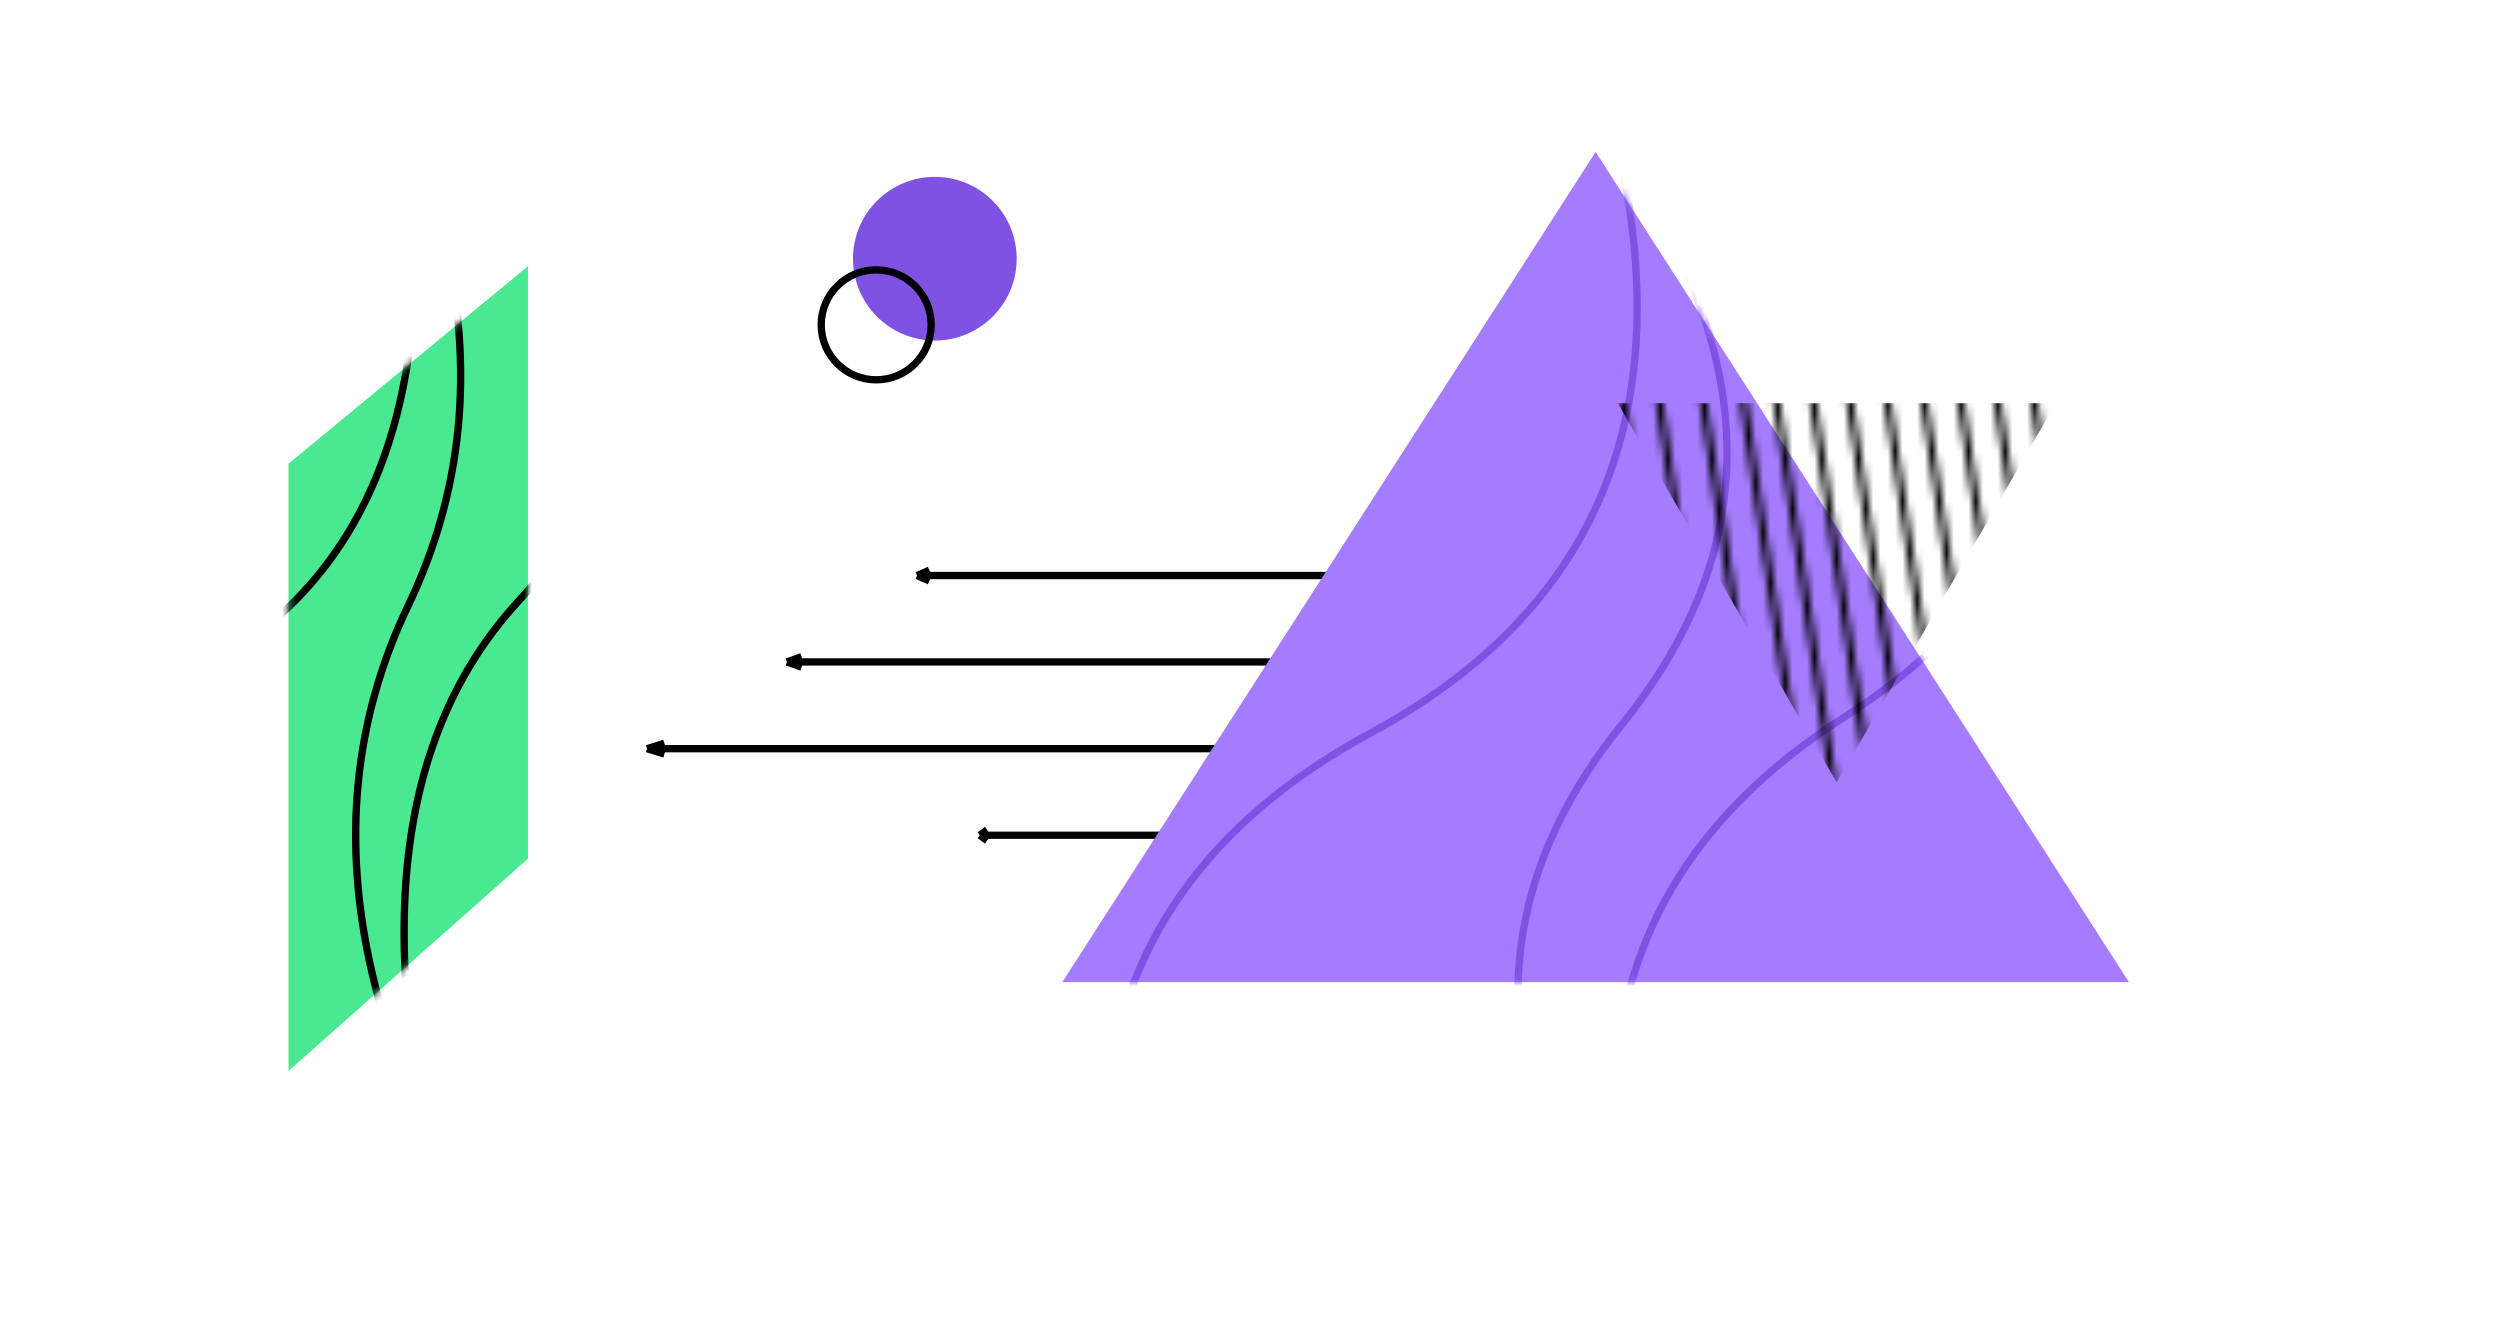 <svg width="341" height="180" viewBox="0 0 341 180" fill="none" xmlns="http://www.w3.org/2000/svg">
<path d="M180.215 90.286L107.333 90.286M107.333 90.286L109.33 89.574M107.333 90.286L109.33 90.998" stroke="black"/>
<path d="M174.711 102.119L88.253 102.119M88.253 102.119L90.622 101.382M88.253 102.119L90.622 102.857" stroke="black"/>
<path d="M185.715 78.505L125.094 78.505M125.094 78.505L126.755 77.767M125.094 78.505L126.755 79.243" stroke="black"/>
<path d="M169.789 113.926H133.644M133.644 113.926L134.634 113.188M133.644 113.926L134.634 114.664" stroke="black"/>
<path d="M217.645 20.715L290.391 133.965H144.898L217.645 20.715Z" fill="#A57CFE"/>
<mask id="mask0" mask-type="alpha" maskUnits="userSpaceOnUse" x="144" y="20" width="147" height="114">
<path d="M217.645 20.715L290.391 133.965H144.898L217.645 20.715Z" fill="#A57CFE"/>
</mask>
<g mask="url(#mask0)">
<path d="M251.53 -35.684C293.308 26.625 293.308 71.132 251.53 97.835C209.751 124.539 209.751 169.046 251.53 231.354" stroke="#8052E4"/>
<path d="M171.521 -27.878C234.364 19.888 250.958 62.088 221.3 98.721C191.643 135.354 208.237 177.554 271.08 225.321" stroke="#8052E4"/>
<path d="M199.142 -33.049C235.047 31.864 230.943 76.233 186.832 100.057C142.721 123.881 138.618 168.249 174.523 233.163" stroke="#8052E4"/>
</g>
<path d="M72.016 117.127L39.354 146.073L39.354 63.248L72.016 36.308V117.127Z" fill="#4AE991"/>
<mask id="mask1" mask-type="alpha" maskUnits="userSpaceOnUse" x="39" y="36" width="34" height="111">
<path d="M72.016 117.127L39.354 146.073L39.354 63.248L72.016 36.308V117.127Z" fill="#4AE991"/>
</mask>
<g mask="url(#mask1)">
<path d="M70.847 -31.38C91.816 21.462 91.816 59.206 70.847 81.852C49.879 104.499 49.879 142.243 70.847 195.084" stroke="black"/>
<path d="M30.69 -24.76C62.232 15.749 70.56 51.537 55.675 82.604C40.79 113.671 49.118 149.459 80.66 189.968" stroke="black"/>
<path d="M44.556 -29.146C62.577 25.905 60.518 63.532 38.378 83.737C16.238 103.94 14.179 141.568 32.2 196.618" stroke="black"/>
</g>
<circle r="11.164" transform="matrix(-1 0 0 1 127.512 35.287)" fill="#8052E4"/>
<circle r="7.5" transform="matrix(-1 0 0 1 119.512 44.308)" stroke="black"/>
<mask id="mask2" mask-type="alpha" maskUnits="userSpaceOnUse" x="220" y="51" width="66" height="56">
<path d="M237.531 52.743L245.531 106.743" stroke="black"/>
<path d="M242.031 52.743L250.031 106.743" stroke="black"/>
<path d="M247.031 52.743L255.031 106.743" stroke="black"/>
<path d="M252.031 52.743L260.031 106.743" stroke="black"/>
<path d="M257.031 51.743L265.031 105.743" stroke="black"/>
<path d="M262.031 51.743L270.031 105.743" stroke="black"/>
<path d="M267.031 51.743L275.031 105.743" stroke="black"/>
<path d="M272.031 51.743L280.031 105.743" stroke="black"/>
<path d="M277.031 51.743L285.031 105.743" stroke="black"/>
<path d="M232.031 52.743L240.031 106.743" stroke="black"/>
<path d="M226.031 52.743L234.031 106.743" stroke="black"/>
<path d="M221.031 52.743L229.031 106.743" stroke="black"/>
</mask>
<g mask="url(#mask2)">
<path d="M250.531 106.743L220.653 54.993H280.409L250.531 106.743Z" fill="black"/>
</g>
</svg>
